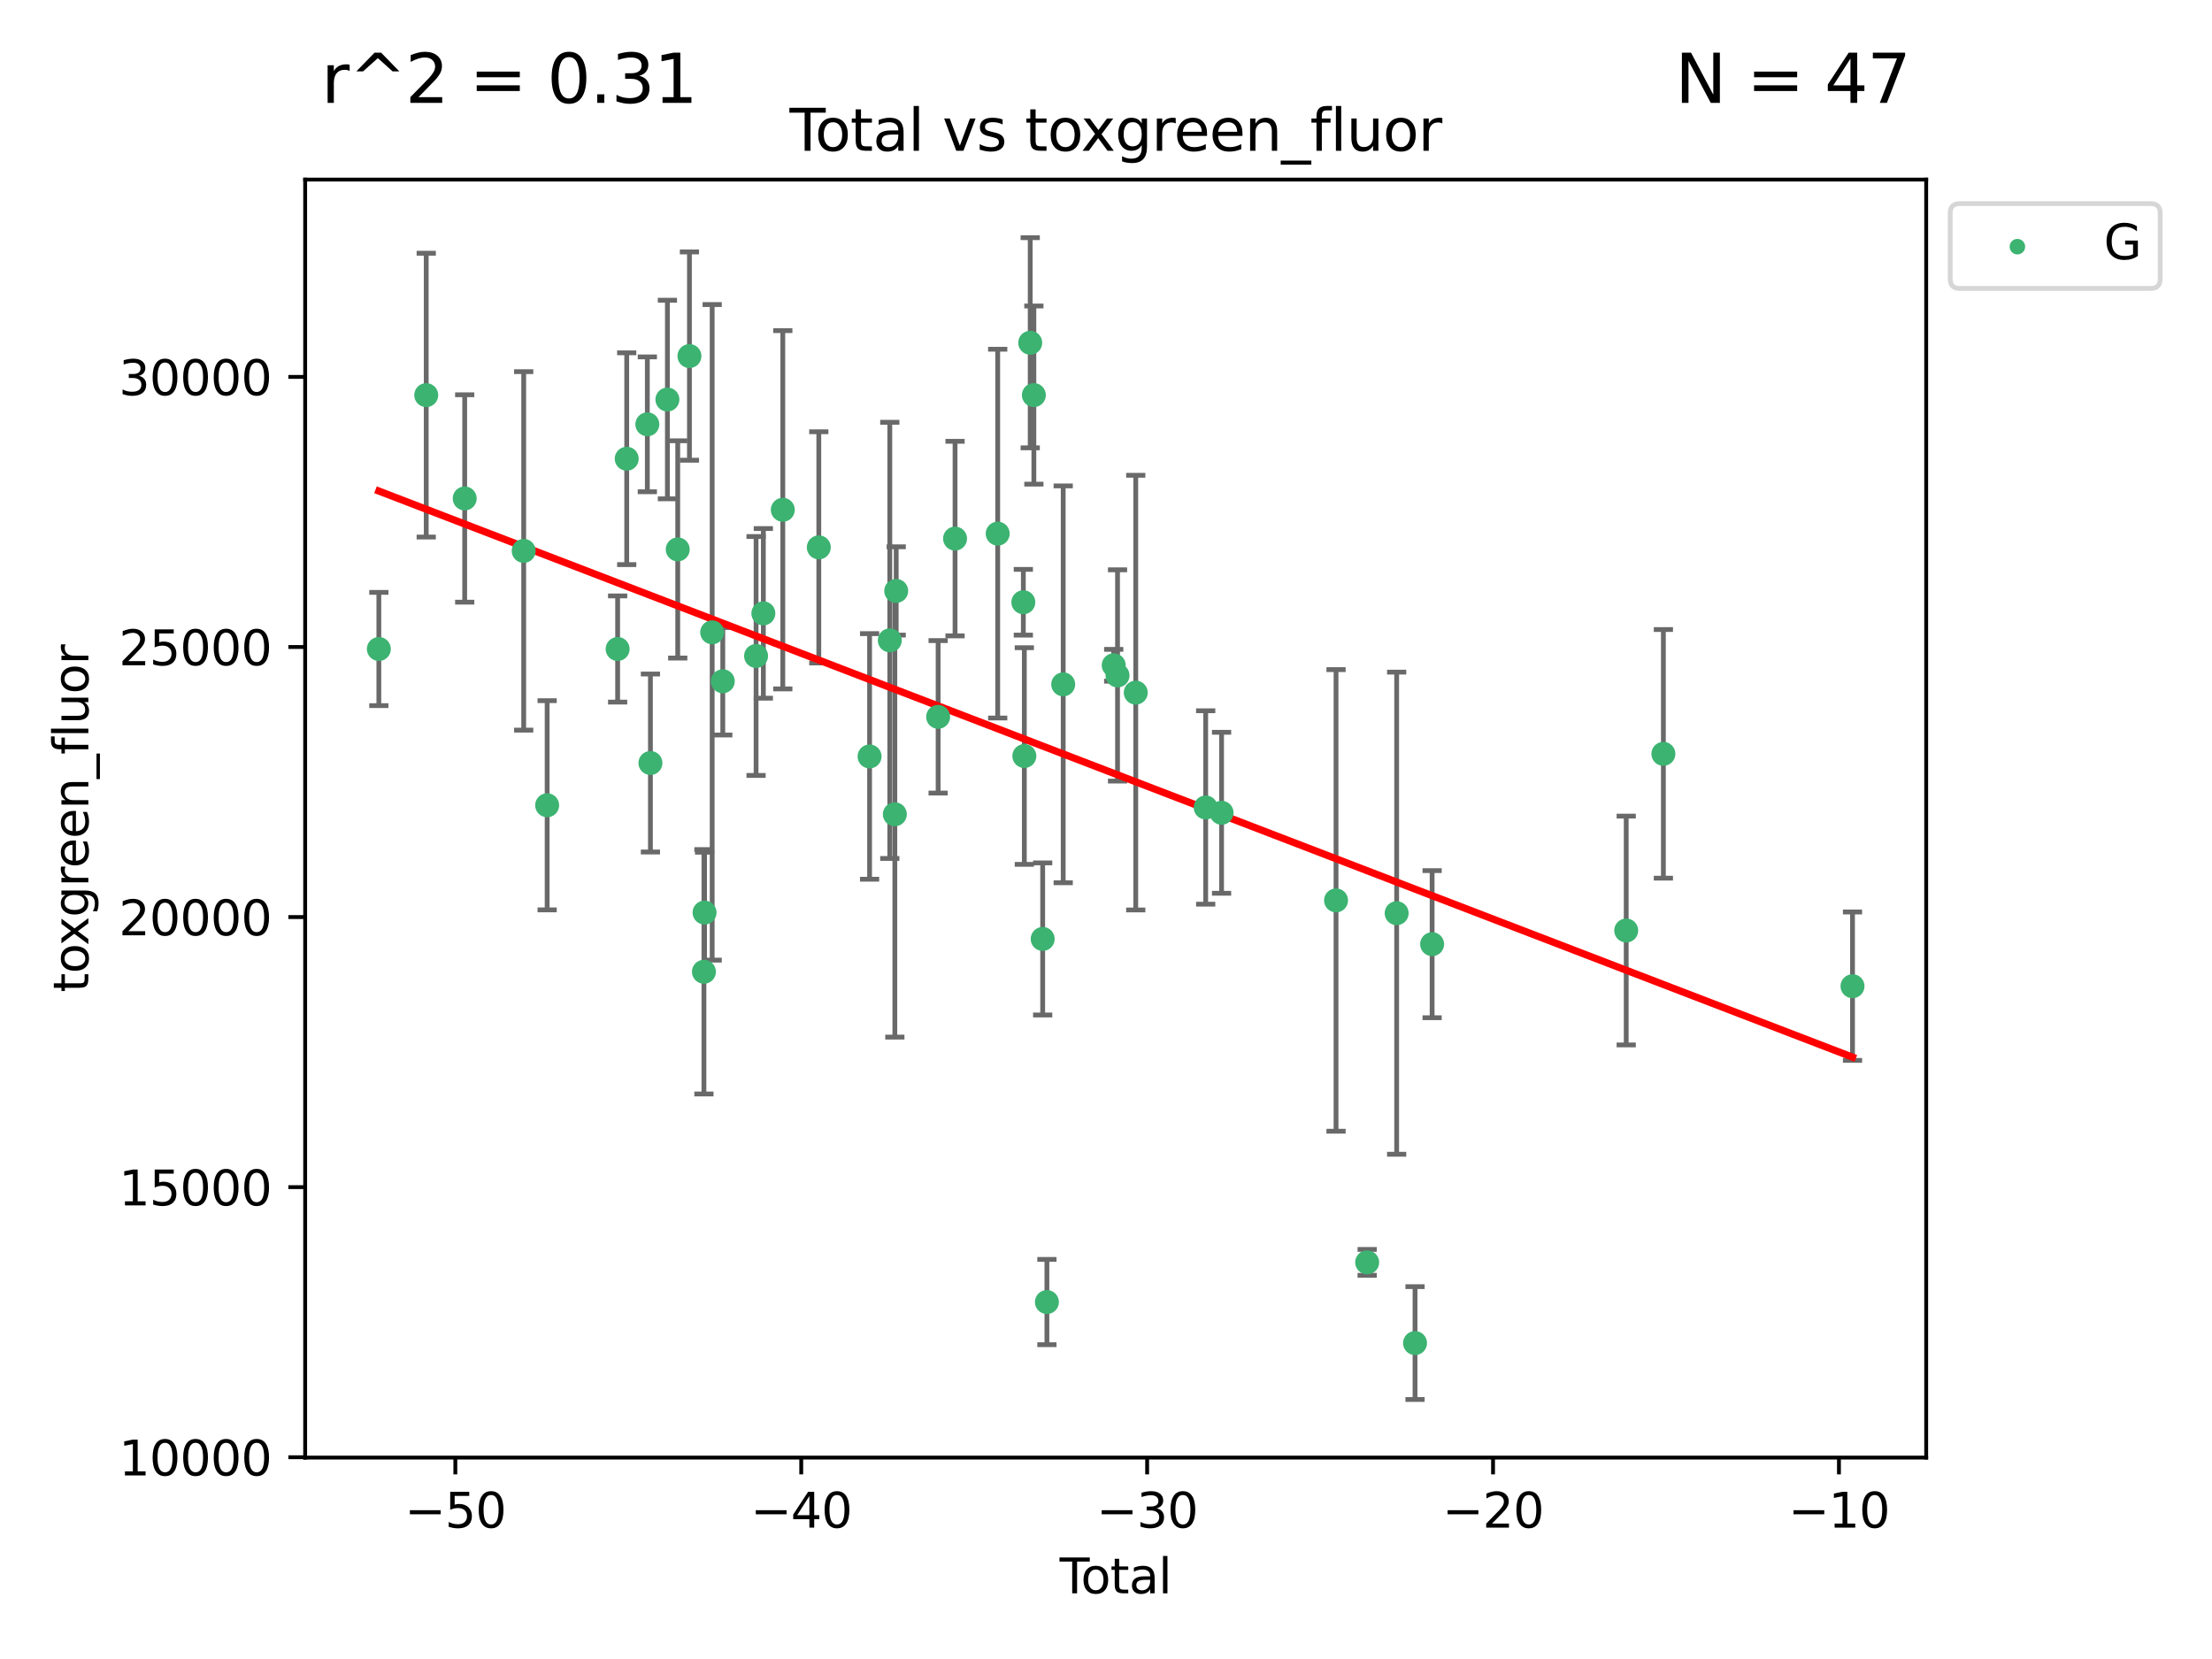 <?xml version="1.0" encoding="utf-8" standalone="no"?>
<!DOCTYPE svg PUBLIC "-//W3C//DTD SVG 1.1//EN"
  "http://www.w3.org/Graphics/SVG/1.1/DTD/svg11.dtd">
<svg xmlns:xlink="http://www.w3.org/1999/xlink" width="460.8pt" height="345.6pt" viewBox="0 0 460.8 345.6" xmlns="http://www.w3.org/2000/svg" version="1.1">
 <defs>
  <style type="text/css">*{stroke-linejoin: round; stroke-linecap: butt}</style>
 </defs>
 <g id="figure_1">
  <g id="patch_1">
   <path d="M 0 345.6 
L 460.8 345.6 
L 460.8 0 
L 0 0 
z
" style="fill: #ffffff"/>
  </g>
  <g id="axes_1">
   <g id="patch_2">
    <path d="M 63.571 303.64 
L 401.26 303.64 
L 401.26 37.411 
L 63.571 37.411 
z
" style="fill: #ffffff"/>
   </g>
   <g id="PathCollection_1">
    <defs>
     <path id="mb3df916a4e" d="M 0 1.118 
C 0.297 1.118 0.581 1 0.791 0.791 
C 1 0.581 1.118 0.297 1.118 0 
C 1.118 -0.297 1 -0.581 0.791 -0.791 
C 0.581 -1 0.297 -1.118 0 -1.118 
C -0.297 -1.118 -0.581 -1 -0.791 -0.791 
C -1 -0.581 -1.118 -0.297 -1.118 0 
C -1.118 0.297 -1 0.581 -0.791 0.791 
C -0.581 1 -0.297 1.118 0 1.118 
z
" style="stroke: #3cb371"/>
    </defs>
    <g clip-path="url(#p9eccf57eb2)">
     <use xlink:href="#mb3df916a4e" x="78.921" y="135.196" style="fill: #3cb371; stroke: #3cb371"/>
     <use xlink:href="#mb3df916a4e" x="88.792" y="82.315" style="fill: #3cb371; stroke: #3cb371"/>
     <use xlink:href="#mb3df916a4e" x="96.805" y="103.836" style="fill: #3cb371; stroke: #3cb371"/>
     <use xlink:href="#mb3df916a4e" x="109.096" y="114.761" style="fill: #3cb371; stroke: #3cb371"/>
     <use xlink:href="#mb3df916a4e" x="113.98" y="167.751" style="fill: #3cb371; stroke: #3cb371"/>
     <use xlink:href="#mb3df916a4e" x="128.664" y="135.198" style="fill: #3cb371; stroke: #3cb371"/>
     <use xlink:href="#mb3df916a4e" x="130.556" y="95.561" style="fill: #3cb371; stroke: #3cb371"/>
     <use xlink:href="#mb3df916a4e" x="134.852" y="88.393" style="fill: #3cb371; stroke: #3cb371"/>
     <use xlink:href="#mb3df916a4e" x="135.497" y="158.947" style="fill: #3cb371; stroke: #3cb371"/>
     <use xlink:href="#mb3df916a4e" x="139.033" y="83.232" style="fill: #3cb371; stroke: #3cb371"/>
     <use xlink:href="#mb3df916a4e" x="141.185" y="114.452" style="fill: #3cb371; stroke: #3cb371"/>
     <use xlink:href="#mb3df916a4e" x="143.623" y="74.175" style="fill: #3cb371; stroke: #3cb371"/>
     <use xlink:href="#mb3df916a4e" x="146.642" y="202.436" style="fill: #3cb371; stroke: #3cb371"/>
     <use xlink:href="#mb3df916a4e" x="146.775" y="190.102" style="fill: #3cb371; stroke: #3cb371"/>
     <use xlink:href="#mb3df916a4e" x="148.358" y="131.727" style="fill: #3cb371; stroke: #3cb371"/>
     <use xlink:href="#mb3df916a4e" x="150.568" y="141.921" style="fill: #3cb371; stroke: #3cb371"/>
     <use xlink:href="#mb3df916a4e" x="157.504" y="136.652" style="fill: #3cb371; stroke: #3cb371"/>
     <use xlink:href="#mb3df916a4e" x="159.019" y="127.775" style="fill: #3cb371; stroke: #3cb371"/>
     <use xlink:href="#mb3df916a4e" x="163.072" y="106.197" style="fill: #3cb371; stroke: #3cb371"/>
     <use xlink:href="#mb3df916a4e" x="170.572" y="114.027" style="fill: #3cb371; stroke: #3cb371"/>
     <use xlink:href="#mb3df916a4e" x="181.15" y="157.579" style="fill: #3cb371; stroke: #3cb371"/>
     <use xlink:href="#mb3df916a4e" x="185.362" y="133.399" style="fill: #3cb371; stroke: #3cb371"/>
     <use xlink:href="#mb3df916a4e" x="186.412" y="169.629" style="fill: #3cb371; stroke: #3cb371"/>
     <use xlink:href="#mb3df916a4e" x="186.695" y="123.103" style="fill: #3cb371; stroke: #3cb371"/>
     <use xlink:href="#mb3df916a4e" x="195.43" y="149.328" style="fill: #3cb371; stroke: #3cb371"/>
     <use xlink:href="#mb3df916a4e" x="198.955" y="112.201" style="fill: #3cb371; stroke: #3cb371"/>
     <use xlink:href="#mb3df916a4e" x="207.84" y="111.166" style="fill: #3cb371; stroke: #3cb371"/>
     <use xlink:href="#mb3df916a4e" x="213.179" y="125.457" style="fill: #3cb371; stroke: #3cb371"/>
     <use xlink:href="#mb3df916a4e" x="213.387" y="157.496" style="fill: #3cb371; stroke: #3cb371"/>
     <use xlink:href="#mb3df916a4e" x="214.613" y="71.402" style="fill: #3cb371; stroke: #3cb371"/>
     <use xlink:href="#mb3df916a4e" x="215.374" y="82.303" style="fill: #3cb371; stroke: #3cb371"/>
     <use xlink:href="#mb3df916a4e" x="217.208" y="195.599" style="fill: #3cb371; stroke: #3cb371"/>
     <use xlink:href="#mb3df916a4e" x="218.09" y="271.241" style="fill: #3cb371; stroke: #3cb371"/>
     <use xlink:href="#mb3df916a4e" x="221.485" y="142.562" style="fill: #3cb371; stroke: #3cb371"/>
     <use xlink:href="#mb3df916a4e" x="232.007" y="138.587" style="fill: #3cb371; stroke: #3cb371"/>
     <use xlink:href="#mb3df916a4e" x="232.802" y="140.707" style="fill: #3cb371; stroke: #3cb371"/>
     <use xlink:href="#mb3df916a4e" x="236.597" y="144.286" style="fill: #3cb371; stroke: #3cb371"/>
     <use xlink:href="#mb3df916a4e" x="251.167" y="168.211" style="fill: #3cb371; stroke: #3cb371"/>
     <use xlink:href="#mb3df916a4e" x="254.476" y="169.317" style="fill: #3cb371; stroke: #3cb371"/>
     <use xlink:href="#mb3df916a4e" x="278.321" y="187.57" style="fill: #3cb371; stroke: #3cb371"/>
     <use xlink:href="#mb3df916a4e" x="284.806" y="262.974" style="fill: #3cb371; stroke: #3cb371"/>
     <use xlink:href="#mb3df916a4e" x="290.95" y="190.236" style="fill: #3cb371; stroke: #3cb371"/>
     <use xlink:href="#mb3df916a4e" x="294.777" y="279.787" style="fill: #3cb371; stroke: #3cb371"/>
     <use xlink:href="#mb3df916a4e" x="298.336" y="196.688" style="fill: #3cb371; stroke: #3cb371"/>
     <use xlink:href="#mb3df916a4e" x="338.77" y="193.844" style="fill: #3cb371; stroke: #3cb371"/>
     <use xlink:href="#mb3df916a4e" x="346.513" y="157.039" style="fill: #3cb371; stroke: #3cb371"/>
     <use xlink:href="#mb3df916a4e" x="385.911" y="205.442" style="fill: #3cb371; stroke: #3cb371"/>
    </g>
   </g>
   <g id="matplotlib.axis_1">
    <g id="xtick_1">
     <g id="line2d_1">
      <defs>
       <path id="mc715ef596c" d="M 0 0 
L 0 3.5 
" style="stroke: #000000; stroke-width: 0.8"/>
      </defs>
      <g>
       <use xlink:href="#mc715ef596c" x="94.856" y="303.64" style="stroke: #000000; stroke-width: 0.8"/>
      </g>
     </g>
     <g id="text_1">
      <!-- −50 -->
      <g transform="translate(84.304 318.238)scale(0.1 -0.1)">
       <defs>
        <path id="DejaVuSans-2212" d="M 678 2272 
L 4684 2272 
L 4684 1741 
L 678 1741 
L 678 2272 
z
" transform="scale(0.016)"/>
        <path id="DejaVuSans-35" d="M 691 4666 
L 3169 4666 
L 3169 4134 
L 1269 4134 
L 1269 2991 
Q 1406 3038 1543 3061 
Q 1681 3084 1819 3084 
Q 2600 3084 3056 2656 
Q 3513 2228 3513 1497 
Q 3513 744 3044 326 
Q 2575 -91 1722 -91 
Q 1428 -91 1123 -41 
Q 819 9 494 109 
L 494 744 
Q 775 591 1075 516 
Q 1375 441 1709 441 
Q 2250 441 2565 725 
Q 2881 1009 2881 1497 
Q 2881 1984 2565 2268 
Q 2250 2553 1709 2553 
Q 1456 2553 1204 2497 
Q 953 2441 691 2322 
L 691 4666 
z
" transform="scale(0.016)"/>
        <path id="DejaVuSans-30" d="M 2034 4250 
Q 1547 4250 1301 3770 
Q 1056 3291 1056 2328 
Q 1056 1369 1301 889 
Q 1547 409 2034 409 
Q 2525 409 2770 889 
Q 3016 1369 3016 2328 
Q 3016 3291 2770 3770 
Q 2525 4250 2034 4250 
z
M 2034 4750 
Q 2819 4750 3233 4129 
Q 3647 3509 3647 2328 
Q 3647 1150 3233 529 
Q 2819 -91 2034 -91 
Q 1250 -91 836 529 
Q 422 1150 422 2328 
Q 422 3509 836 4129 
Q 1250 4750 2034 4750 
z
" transform="scale(0.016)"/>
       </defs>
       <use xlink:href="#DejaVuSans-2212"/>
       <use xlink:href="#DejaVuSans-35" x="83.789"/>
       <use xlink:href="#DejaVuSans-30" x="147.412"/>
      </g>
     </g>
    </g>
    <g id="xtick_2">
     <g id="line2d_2">
      <g>
       <use xlink:href="#mc715ef596c" x="166.914" y="303.64" style="stroke: #000000; stroke-width: 0.8"/>
      </g>
     </g>
     <g id="text_2">
      <!-- −40 -->
      <g transform="translate(156.361 318.238)scale(0.1 -0.1)">
       <defs>
        <path id="DejaVuSans-34" d="M 2419 4116 
L 825 1625 
L 2419 1625 
L 2419 4116 
z
M 2253 4666 
L 3047 4666 
L 3047 1625 
L 3713 1625 
L 3713 1100 
L 3047 1100 
L 3047 0 
L 2419 0 
L 2419 1100 
L 313 1100 
L 313 1709 
L 2253 4666 
z
" transform="scale(0.016)"/>
       </defs>
       <use xlink:href="#DejaVuSans-2212"/>
       <use xlink:href="#DejaVuSans-34" x="83.789"/>
       <use xlink:href="#DejaVuSans-30" x="147.412"/>
      </g>
     </g>
    </g>
    <g id="xtick_3">
     <g id="line2d_3">
      <g>
       <use xlink:href="#mc715ef596c" x="238.971" y="303.64" style="stroke: #000000; stroke-width: 0.8"/>
      </g>
     </g>
     <g id="text_3">
      <!-- −30 -->
      <g transform="translate(228.419 318.238)scale(0.1 -0.1)">
       <defs>
        <path id="DejaVuSans-33" d="M 2597 2516 
Q 3050 2419 3304 2112 
Q 3559 1806 3559 1356 
Q 3559 666 3084 287 
Q 2609 -91 1734 -91 
Q 1441 -91 1130 -33 
Q 819 25 488 141 
L 488 750 
Q 750 597 1062 519 
Q 1375 441 1716 441 
Q 2309 441 2620 675 
Q 2931 909 2931 1356 
Q 2931 1769 2642 2001 
Q 2353 2234 1838 2234 
L 1294 2234 
L 1294 2753 
L 1863 2753 
Q 2328 2753 2575 2939 
Q 2822 3125 2822 3475 
Q 2822 3834 2567 4026 
Q 2313 4219 1838 4219 
Q 1578 4219 1281 4162 
Q 984 4106 628 3988 
L 628 4550 
Q 988 4650 1302 4700 
Q 1616 4750 1894 4750 
Q 2613 4750 3031 4423 
Q 3450 4097 3450 3541 
Q 3450 3153 3228 2886 
Q 3006 2619 2597 2516 
z
" transform="scale(0.016)"/>
       </defs>
       <use xlink:href="#DejaVuSans-2212"/>
       <use xlink:href="#DejaVuSans-33" x="83.789"/>
       <use xlink:href="#DejaVuSans-30" x="147.412"/>
      </g>
     </g>
    </g>
    <g id="xtick_4">
     <g id="line2d_4">
      <g>
       <use xlink:href="#mc715ef596c" x="311.029" y="303.64" style="stroke: #000000; stroke-width: 0.8"/>
      </g>
     </g>
     <g id="text_4">
      <!-- −20 -->
      <g transform="translate(300.476 318.238)scale(0.1 -0.1)">
       <defs>
        <path id="DejaVuSans-32" d="M 1228 531 
L 3431 531 
L 3431 0 
L 469 0 
L 469 531 
Q 828 903 1448 1529 
Q 2069 2156 2228 2338 
Q 2531 2678 2651 2914 
Q 2772 3150 2772 3378 
Q 2772 3750 2511 3984 
Q 2250 4219 1831 4219 
Q 1534 4219 1204 4116 
Q 875 4013 500 3803 
L 500 4441 
Q 881 4594 1212 4672 
Q 1544 4750 1819 4750 
Q 2544 4750 2975 4387 
Q 3406 4025 3406 3419 
Q 3406 3131 3298 2873 
Q 3191 2616 2906 2266 
Q 2828 2175 2409 1742 
Q 1991 1309 1228 531 
z
" transform="scale(0.016)"/>
       </defs>
       <use xlink:href="#DejaVuSans-2212"/>
       <use xlink:href="#DejaVuSans-32" x="83.789"/>
       <use xlink:href="#DejaVuSans-30" x="147.412"/>
      </g>
     </g>
    </g>
    <g id="xtick_5">
     <g id="line2d_5">
      <g>
       <use xlink:href="#mc715ef596c" x="383.086" y="303.64" style="stroke: #000000; stroke-width: 0.8"/>
      </g>
     </g>
     <g id="text_5">
      <!-- −10 -->
      <g transform="translate(372.534 318.238)scale(0.1 -0.1)">
       <defs>
        <path id="DejaVuSans-31" d="M 794 531 
L 1825 531 
L 1825 4091 
L 703 3866 
L 703 4441 
L 1819 4666 
L 2450 4666 
L 2450 531 
L 3481 531 
L 3481 0 
L 794 0 
L 794 531 
z
" transform="scale(0.016)"/>
       </defs>
       <use xlink:href="#DejaVuSans-2212"/>
       <use xlink:href="#DejaVuSans-31" x="83.789"/>
       <use xlink:href="#DejaVuSans-30" x="147.412"/>
      </g>
     </g>
    </g>
    <g id="text_6">
     <!-- Total -->
     <g transform="translate(220.739 331.917)scale(0.1 -0.1)">
      <defs>
       <path id="DejaVuSans-54" d="M -19 4666 
L 3928 4666 
L 3928 4134 
L 2272 4134 
L 2272 0 
L 1638 0 
L 1638 4134 
L -19 4134 
L -19 4666 
z
" transform="scale(0.016)"/>
       <path id="DejaVuSans-6f" d="M 1959 3097 
Q 1497 3097 1228 2736 
Q 959 2375 959 1747 
Q 959 1119 1226 758 
Q 1494 397 1959 397 
Q 2419 397 2687 759 
Q 2956 1122 2956 1747 
Q 2956 2369 2687 2733 
Q 2419 3097 1959 3097 
z
M 1959 3584 
Q 2709 3584 3137 3096 
Q 3566 2609 3566 1747 
Q 3566 888 3137 398 
Q 2709 -91 1959 -91 
Q 1206 -91 779 398 
Q 353 888 353 1747 
Q 353 2609 779 3096 
Q 1206 3584 1959 3584 
z
" transform="scale(0.016)"/>
       <path id="DejaVuSans-74" d="M 1172 4494 
L 1172 3500 
L 2356 3500 
L 2356 3053 
L 1172 3053 
L 1172 1153 
Q 1172 725 1289 603 
Q 1406 481 1766 481 
L 2356 481 
L 2356 0 
L 1766 0 
Q 1100 0 847 248 
Q 594 497 594 1153 
L 594 3053 
L 172 3053 
L 172 3500 
L 594 3500 
L 594 4494 
L 1172 4494 
z
" transform="scale(0.016)"/>
       <path id="DejaVuSans-61" d="M 2194 1759 
Q 1497 1759 1228 1600 
Q 959 1441 959 1056 
Q 959 750 1161 570 
Q 1363 391 1709 391 
Q 2188 391 2477 730 
Q 2766 1069 2766 1631 
L 2766 1759 
L 2194 1759 
z
M 3341 1997 
L 3341 0 
L 2766 0 
L 2766 531 
Q 2569 213 2275 61 
Q 1981 -91 1556 -91 
Q 1019 -91 701 211 
Q 384 513 384 1019 
Q 384 1609 779 1909 
Q 1175 2209 1959 2209 
L 2766 2209 
L 2766 2266 
Q 2766 2663 2505 2880 
Q 2244 3097 1772 3097 
Q 1472 3097 1187 3025 
Q 903 2953 641 2809 
L 641 3341 
Q 956 3463 1253 3523 
Q 1550 3584 1831 3584 
Q 2591 3584 2966 3190 
Q 3341 2797 3341 1997 
z
" transform="scale(0.016)"/>
       <path id="DejaVuSans-6c" d="M 603 4863 
L 1178 4863 
L 1178 0 
L 603 0 
L 603 4863 
z
" transform="scale(0.016)"/>
      </defs>
      <use xlink:href="#DejaVuSans-54"/>
      <use xlink:href="#DejaVuSans-6f" x="44.084"/>
      <use xlink:href="#DejaVuSans-74" x="105.266"/>
      <use xlink:href="#DejaVuSans-61" x="144.475"/>
      <use xlink:href="#DejaVuSans-6c" x="205.754"/>
     </g>
    </g>
   </g>
   <g id="matplotlib.axis_2">
    <g id="ytick_1">
     <g id="line2d_6">
      <defs>
       <path id="m97b63db5cb" d="M 0 0 
L -3.5 0 
" style="stroke: #000000; stroke-width: 0.8"/>
      </defs>
      <g>
       <use xlink:href="#m97b63db5cb" x="63.571" y="303.566" style="stroke: #000000; stroke-width: 0.8"/>
      </g>
     </g>
     <g id="text_7">
      <!-- 10000 -->
      <g transform="translate(24.759 307.365)scale(0.1 -0.1)">
       <use xlink:href="#DejaVuSans-31"/>
       <use xlink:href="#DejaVuSans-30" x="63.623"/>
       <use xlink:href="#DejaVuSans-30" x="127.246"/>
       <use xlink:href="#DejaVuSans-30" x="190.869"/>
       <use xlink:href="#DejaVuSans-30" x="254.492"/>
      </g>
     </g>
    </g>
    <g id="ytick_2">
     <g id="line2d_7">
      <g>
       <use xlink:href="#m97b63db5cb" x="63.571" y="247.304" style="stroke: #000000; stroke-width: 0.8"/>
      </g>
     </g>
     <g id="text_8">
      <!-- 15000 -->
      <g transform="translate(24.759 251.103)scale(0.1 -0.1)">
       <use xlink:href="#DejaVuSans-31"/>
       <use xlink:href="#DejaVuSans-35" x="63.623"/>
       <use xlink:href="#DejaVuSans-30" x="127.246"/>
       <use xlink:href="#DejaVuSans-30" x="190.869"/>
       <use xlink:href="#DejaVuSans-30" x="254.492"/>
      </g>
     </g>
    </g>
    <g id="ytick_3">
     <g id="line2d_8">
      <g>
       <use xlink:href="#m97b63db5cb" x="63.571" y="191.042" style="stroke: #000000; stroke-width: 0.8"/>
      </g>
     </g>
     <g id="text_9">
      <!-- 20000 -->
      <g transform="translate(24.759 194.841)scale(0.1 -0.1)">
       <use xlink:href="#DejaVuSans-32"/>
       <use xlink:href="#DejaVuSans-30" x="63.623"/>
       <use xlink:href="#DejaVuSans-30" x="127.246"/>
       <use xlink:href="#DejaVuSans-30" x="190.869"/>
       <use xlink:href="#DejaVuSans-30" x="254.492"/>
      </g>
     </g>
    </g>
    <g id="ytick_4">
     <g id="line2d_9">
      <g>
       <use xlink:href="#m97b63db5cb" x="63.571" y="134.78" style="stroke: #000000; stroke-width: 0.8"/>
      </g>
     </g>
     <g id="text_10">
      <!-- 25000 -->
      <g transform="translate(24.759 138.579)scale(0.1 -0.1)">
       <use xlink:href="#DejaVuSans-32"/>
       <use xlink:href="#DejaVuSans-35" x="63.623"/>
       <use xlink:href="#DejaVuSans-30" x="127.246"/>
       <use xlink:href="#DejaVuSans-30" x="190.869"/>
       <use xlink:href="#DejaVuSans-30" x="254.492"/>
      </g>
     </g>
    </g>
    <g id="ytick_5">
     <g id="line2d_10">
      <g>
       <use xlink:href="#m97b63db5cb" x="63.571" y="78.518" style="stroke: #000000; stroke-width: 0.8"/>
      </g>
     </g>
     <g id="text_11">
      <!-- 30000 -->
      <g transform="translate(24.759 82.317)scale(0.1 -0.1)">
       <use xlink:href="#DejaVuSans-33"/>
       <use xlink:href="#DejaVuSans-30" x="63.623"/>
       <use xlink:href="#DejaVuSans-30" x="127.246"/>
       <use xlink:href="#DejaVuSans-30" x="190.869"/>
       <use xlink:href="#DejaVuSans-30" x="254.492"/>
      </g>
     </g>
    </g>
    <g id="text_12">
     <!-- toxgreen_fluor -->
     <g transform="translate(18.401 206.72)rotate(-90)scale(0.1 -0.1)">
      <defs>
       <path id="DejaVuSans-78" d="M 3513 3500 
L 2247 1797 
L 3578 0 
L 2900 0 
L 1881 1375 
L 863 0 
L 184 0 
L 1544 1831 
L 300 3500 
L 978 3500 
L 1906 2253 
L 2834 3500 
L 3513 3500 
z
" transform="scale(0.016)"/>
       <path id="DejaVuSans-67" d="M 2906 1791 
Q 2906 2416 2648 2759 
Q 2391 3103 1925 3103 
Q 1463 3103 1205 2759 
Q 947 2416 947 1791 
Q 947 1169 1205 825 
Q 1463 481 1925 481 
Q 2391 481 2648 825 
Q 2906 1169 2906 1791 
z
M 3481 434 
Q 3481 -459 3084 -895 
Q 2688 -1331 1869 -1331 
Q 1566 -1331 1297 -1286 
Q 1028 -1241 775 -1147 
L 775 -588 
Q 1028 -725 1275 -790 
Q 1522 -856 1778 -856 
Q 2344 -856 2625 -561 
Q 2906 -266 2906 331 
L 2906 616 
Q 2728 306 2450 153 
Q 2172 0 1784 0 
Q 1141 0 747 490 
Q 353 981 353 1791 
Q 353 2603 747 3093 
Q 1141 3584 1784 3584 
Q 2172 3584 2450 3431 
Q 2728 3278 2906 2969 
L 2906 3500 
L 3481 3500 
L 3481 434 
z
" transform="scale(0.016)"/>
       <path id="DejaVuSans-72" d="M 2631 2963 
Q 2534 3019 2420 3045 
Q 2306 3072 2169 3072 
Q 1681 3072 1420 2755 
Q 1159 2438 1159 1844 
L 1159 0 
L 581 0 
L 581 3500 
L 1159 3500 
L 1159 2956 
Q 1341 3275 1631 3429 
Q 1922 3584 2338 3584 
Q 2397 3584 2469 3576 
Q 2541 3569 2628 3553 
L 2631 2963 
z
" transform="scale(0.016)"/>
       <path id="DejaVuSans-65" d="M 3597 1894 
L 3597 1613 
L 953 1613 
Q 991 1019 1311 708 
Q 1631 397 2203 397 
Q 2534 397 2845 478 
Q 3156 559 3463 722 
L 3463 178 
Q 3153 47 2828 -22 
Q 2503 -91 2169 -91 
Q 1331 -91 842 396 
Q 353 884 353 1716 
Q 353 2575 817 3079 
Q 1281 3584 2069 3584 
Q 2775 3584 3186 3129 
Q 3597 2675 3597 1894 
z
M 3022 2063 
Q 3016 2534 2758 2815 
Q 2500 3097 2075 3097 
Q 1594 3097 1305 2825 
Q 1016 2553 972 2059 
L 3022 2063 
z
" transform="scale(0.016)"/>
       <path id="DejaVuSans-6e" d="M 3513 2113 
L 3513 0 
L 2938 0 
L 2938 2094 
Q 2938 2591 2744 2837 
Q 2550 3084 2163 3084 
Q 1697 3084 1428 2787 
Q 1159 2491 1159 1978 
L 1159 0 
L 581 0 
L 581 3500 
L 1159 3500 
L 1159 2956 
Q 1366 3272 1645 3428 
Q 1925 3584 2291 3584 
Q 2894 3584 3203 3211 
Q 3513 2838 3513 2113 
z
" transform="scale(0.016)"/>
       <path id="DejaVuSans-5f" d="M 3263 -1063 
L 3263 -1509 
L -63 -1509 
L -63 -1063 
L 3263 -1063 
z
" transform="scale(0.016)"/>
       <path id="DejaVuSans-66" d="M 2375 4863 
L 2375 4384 
L 1825 4384 
Q 1516 4384 1395 4259 
Q 1275 4134 1275 3809 
L 1275 3500 
L 2222 3500 
L 2222 3053 
L 1275 3053 
L 1275 0 
L 697 0 
L 697 3053 
L 147 3053 
L 147 3500 
L 697 3500 
L 697 3744 
Q 697 4328 969 4595 
Q 1241 4863 1831 4863 
L 2375 4863 
z
" transform="scale(0.016)"/>
       <path id="DejaVuSans-75" d="M 544 1381 
L 544 3500 
L 1119 3500 
L 1119 1403 
Q 1119 906 1312 657 
Q 1506 409 1894 409 
Q 2359 409 2629 706 
Q 2900 1003 2900 1516 
L 2900 3500 
L 3475 3500 
L 3475 0 
L 2900 0 
L 2900 538 
Q 2691 219 2414 64 
Q 2138 -91 1772 -91 
Q 1169 -91 856 284 
Q 544 659 544 1381 
z
M 1991 3584 
L 1991 3584 
z
" transform="scale(0.016)"/>
      </defs>
      <use xlink:href="#DejaVuSans-74"/>
      <use xlink:href="#DejaVuSans-6f" x="39.209"/>
      <use xlink:href="#DejaVuSans-78" x="97.266"/>
      <use xlink:href="#DejaVuSans-67" x="156.445"/>
      <use xlink:href="#DejaVuSans-72" x="219.922"/>
      <use xlink:href="#DejaVuSans-65" x="258.785"/>
      <use xlink:href="#DejaVuSans-65" x="320.309"/>
      <use xlink:href="#DejaVuSans-6e" x="381.832"/>
      <use xlink:href="#DejaVuSans-5f" x="445.211"/>
      <use xlink:href="#DejaVuSans-66" x="495.211"/>
      <use xlink:href="#DejaVuSans-6c" x="530.416"/>
      <use xlink:href="#DejaVuSans-75" x="558.199"/>
      <use xlink:href="#DejaVuSans-6f" x="621.578"/>
      <use xlink:href="#DejaVuSans-72" x="682.76"/>
     </g>
    </g>
   </g>
   <g id="LineCollection_1">
    <path d="M 78.921 146.992 
L 78.921 123.399 
" clip-path="url(#p9eccf57eb2)" style="fill: none; stroke: #696969"/>
    <path d="M 88.792 111.877 
L 88.792 52.753 
" clip-path="url(#p9eccf57eb2)" style="fill: none; stroke: #696969"/>
    <path d="M 96.805 125.439 
L 96.805 82.234 
" clip-path="url(#p9eccf57eb2)" style="fill: none; stroke: #696969"/>
    <path d="M 109.096 152.1 
L 109.096 77.422 
" clip-path="url(#p9eccf57eb2)" style="fill: none; stroke: #696969"/>
    <path d="M 113.98 189.542 
L 113.98 145.96 
" clip-path="url(#p9eccf57eb2)" style="fill: none; stroke: #696969"/>
    <path d="M 128.664 146.26 
L 128.664 124.137 
" clip-path="url(#p9eccf57eb2)" style="fill: none; stroke: #696969"/>
    <path d="M 130.556 117.622 
L 130.556 73.501 
" clip-path="url(#p9eccf57eb2)" style="fill: none; stroke: #696969"/>
    <path d="M 134.852 102.437 
L 134.852 74.348 
" clip-path="url(#p9eccf57eb2)" style="fill: none; stroke: #696969"/>
    <path d="M 135.497 177.489 
L 135.497 140.405 
" clip-path="url(#p9eccf57eb2)" style="fill: none; stroke: #696969"/>
    <path d="M 139.033 103.917 
L 139.033 62.547 
" clip-path="url(#p9eccf57eb2)" style="fill: none; stroke: #696969"/>
    <path d="M 141.185 137.085 
L 141.185 91.82 
" clip-path="url(#p9eccf57eb2)" style="fill: none; stroke: #696969"/>
    <path d="M 143.623 95.87 
L 143.623 52.48 
" clip-path="url(#p9eccf57eb2)" style="fill: none; stroke: #696969"/>
    <path d="M 146.642 227.894 
L 146.642 176.977 
" clip-path="url(#p9eccf57eb2)" style="fill: none; stroke: #696969"/>
    <path d="M 146.775 202.676 
L 146.775 177.528 
" clip-path="url(#p9eccf57eb2)" style="fill: none; stroke: #696969"/>
    <path d="M 148.358 200.011 
L 148.358 63.443 
" clip-path="url(#p9eccf57eb2)" style="fill: none; stroke: #696969"/>
    <path d="M 150.568 153.115 
L 150.568 130.727 
" clip-path="url(#p9eccf57eb2)" style="fill: none; stroke: #696969"/>
    <path d="M 157.504 161.537 
L 157.504 111.768 
" clip-path="url(#p9eccf57eb2)" style="fill: none; stroke: #696969"/>
    <path d="M 159.019 145.445 
L 159.019 110.105 
" clip-path="url(#p9eccf57eb2)" style="fill: none; stroke: #696969"/>
    <path d="M 163.072 143.51 
L 163.072 68.883 
" clip-path="url(#p9eccf57eb2)" style="fill: none; stroke: #696969"/>
    <path d="M 170.572 138.114 
L 170.572 89.94 
" clip-path="url(#p9eccf57eb2)" style="fill: none; stroke: #696969"/>
    <path d="M 181.15 183.16 
L 181.15 131.998 
" clip-path="url(#p9eccf57eb2)" style="fill: none; stroke: #696969"/>
    <path d="M 185.362 178.829 
L 185.362 87.969 
" clip-path="url(#p9eccf57eb2)" style="fill: none; stroke: #696969"/>
    <path d="M 186.412 216.049 
L 186.412 123.208 
" clip-path="url(#p9eccf57eb2)" style="fill: none; stroke: #696969"/>
    <path d="M 186.695 132.302 
L 186.695 113.904 
" clip-path="url(#p9eccf57eb2)" style="fill: none; stroke: #696969"/>
    <path d="M 195.43 165.207 
L 195.43 133.449 
" clip-path="url(#p9eccf57eb2)" style="fill: none; stroke: #696969"/>
    <path d="M 198.955 132.465 
L 198.955 91.936 
" clip-path="url(#p9eccf57eb2)" style="fill: none; stroke: #696969"/>
    <path d="M 207.84 149.579 
L 207.84 72.753 
" clip-path="url(#p9eccf57eb2)" style="fill: none; stroke: #696969"/>
    <path d="M 213.179 132.304 
L 213.179 118.61 
" clip-path="url(#p9eccf57eb2)" style="fill: none; stroke: #696969"/>
    <path d="M 213.387 180.066 
L 213.387 134.927 
" clip-path="url(#p9eccf57eb2)" style="fill: none; stroke: #696969"/>
    <path d="M 214.613 93.292 
L 214.613 49.513 
" clip-path="url(#p9eccf57eb2)" style="fill: none; stroke: #696969"/>
    <path d="M 215.374 100.857 
L 215.374 63.748 
" clip-path="url(#p9eccf57eb2)" style="fill: none; stroke: #696969"/>
    <path d="M 217.208 211.439 
L 217.208 179.758 
" clip-path="url(#p9eccf57eb2)" style="fill: none; stroke: #696969"/>
    <path d="M 218.09 280.127 
L 218.09 262.354 
" clip-path="url(#p9eccf57eb2)" style="fill: none; stroke: #696969"/>
    <path d="M 221.485 183.898 
L 221.485 101.225 
" clip-path="url(#p9eccf57eb2)" style="fill: none; stroke: #696969"/>
    <path d="M 232.007 141.902 
L 232.007 135.272 
" clip-path="url(#p9eccf57eb2)" style="fill: none; stroke: #696969"/>
    <path d="M 232.802 162.711 
L 232.802 118.703 
" clip-path="url(#p9eccf57eb2)" style="fill: none; stroke: #696969"/>
    <path d="M 236.597 189.563 
L 236.597 99.008 
" clip-path="url(#p9eccf57eb2)" style="fill: none; stroke: #696969"/>
    <path d="M 251.167 188.355 
L 251.167 148.067 
" clip-path="url(#p9eccf57eb2)" style="fill: none; stroke: #696969"/>
    <path d="M 254.476 186.08 
L 254.476 152.553 
" clip-path="url(#p9eccf57eb2)" style="fill: none; stroke: #696969"/>
    <path d="M 278.321 235.65 
L 278.321 139.491 
" clip-path="url(#p9eccf57eb2)" style="fill: none; stroke: #696969"/>
    <path d="M 284.806 265.674 
L 284.806 260.274 
" clip-path="url(#p9eccf57eb2)" style="fill: none; stroke: #696969"/>
    <path d="M 290.95 240.453 
L 290.95 140.019 
" clip-path="url(#p9eccf57eb2)" style="fill: none; stroke: #696969"/>
    <path d="M 294.777 291.539 
L 294.777 268.036 
" clip-path="url(#p9eccf57eb2)" style="fill: none; stroke: #696969"/>
    <path d="M 298.336 212.009 
L 298.336 181.368 
" clip-path="url(#p9eccf57eb2)" style="fill: none; stroke: #696969"/>
    <path d="M 338.77 217.678 
L 338.77 170.01 
" clip-path="url(#p9eccf57eb2)" style="fill: none; stroke: #696969"/>
    <path d="M 346.513 182.938 
L 346.513 131.14 
" clip-path="url(#p9eccf57eb2)" style="fill: none; stroke: #696969"/>
    <path d="M 385.911 220.899 
L 385.911 189.986 
" clip-path="url(#p9eccf57eb2)" style="fill: none; stroke: #696969"/>
   </g>
   <g id="line2d_11">
    <defs>
     <path id="m0c6ab650ff" d="M 2 0 
L -2 -0 
" style="stroke: #696969"/>
    </defs>
    <g clip-path="url(#p9eccf57eb2)">
     <use xlink:href="#m0c6ab650ff" x="78.921" y="146.992" style="fill: #696969; stroke: #696969"/>
     <use xlink:href="#m0c6ab650ff" x="88.792" y="111.877" style="fill: #696969; stroke: #696969"/>
     <use xlink:href="#m0c6ab650ff" x="96.805" y="125.439" style="fill: #696969; stroke: #696969"/>
     <use xlink:href="#m0c6ab650ff" x="109.096" y="152.1" style="fill: #696969; stroke: #696969"/>
     <use xlink:href="#m0c6ab650ff" x="113.98" y="189.542" style="fill: #696969; stroke: #696969"/>
     <use xlink:href="#m0c6ab650ff" x="128.664" y="146.26" style="fill: #696969; stroke: #696969"/>
     <use xlink:href="#m0c6ab650ff" x="130.556" y="117.622" style="fill: #696969; stroke: #696969"/>
     <use xlink:href="#m0c6ab650ff" x="134.852" y="102.437" style="fill: #696969; stroke: #696969"/>
     <use xlink:href="#m0c6ab650ff" x="135.497" y="177.489" style="fill: #696969; stroke: #696969"/>
     <use xlink:href="#m0c6ab650ff" x="139.033" y="103.917" style="fill: #696969; stroke: #696969"/>
     <use xlink:href="#m0c6ab650ff" x="141.185" y="137.085" style="fill: #696969; stroke: #696969"/>
     <use xlink:href="#m0c6ab650ff" x="143.623" y="95.87" style="fill: #696969; stroke: #696969"/>
     <use xlink:href="#m0c6ab650ff" x="146.642" y="227.894" style="fill: #696969; stroke: #696969"/>
     <use xlink:href="#m0c6ab650ff" x="146.775" y="202.676" style="fill: #696969; stroke: #696969"/>
     <use xlink:href="#m0c6ab650ff" x="148.358" y="200.011" style="fill: #696969; stroke: #696969"/>
     <use xlink:href="#m0c6ab650ff" x="150.568" y="153.115" style="fill: #696969; stroke: #696969"/>
     <use xlink:href="#m0c6ab650ff" x="157.504" y="161.537" style="fill: #696969; stroke: #696969"/>
     <use xlink:href="#m0c6ab650ff" x="159.019" y="145.445" style="fill: #696969; stroke: #696969"/>
     <use xlink:href="#m0c6ab650ff" x="163.072" y="143.51" style="fill: #696969; stroke: #696969"/>
     <use xlink:href="#m0c6ab650ff" x="170.572" y="138.114" style="fill: #696969; stroke: #696969"/>
     <use xlink:href="#m0c6ab650ff" x="181.15" y="183.16" style="fill: #696969; stroke: #696969"/>
     <use xlink:href="#m0c6ab650ff" x="185.362" y="178.829" style="fill: #696969; stroke: #696969"/>
     <use xlink:href="#m0c6ab650ff" x="186.412" y="216.049" style="fill: #696969; stroke: #696969"/>
     <use xlink:href="#m0c6ab650ff" x="186.695" y="132.302" style="fill: #696969; stroke: #696969"/>
     <use xlink:href="#m0c6ab650ff" x="195.43" y="165.207" style="fill: #696969; stroke: #696969"/>
     <use xlink:href="#m0c6ab650ff" x="198.955" y="132.465" style="fill: #696969; stroke: #696969"/>
     <use xlink:href="#m0c6ab650ff" x="207.84" y="149.579" style="fill: #696969; stroke: #696969"/>
     <use xlink:href="#m0c6ab650ff" x="213.179" y="132.304" style="fill: #696969; stroke: #696969"/>
     <use xlink:href="#m0c6ab650ff" x="213.387" y="180.066" style="fill: #696969; stroke: #696969"/>
     <use xlink:href="#m0c6ab650ff" x="214.613" y="93.292" style="fill: #696969; stroke: #696969"/>
     <use xlink:href="#m0c6ab650ff" x="215.374" y="100.857" style="fill: #696969; stroke: #696969"/>
     <use xlink:href="#m0c6ab650ff" x="217.208" y="211.439" style="fill: #696969; stroke: #696969"/>
     <use xlink:href="#m0c6ab650ff" x="218.09" y="280.127" style="fill: #696969; stroke: #696969"/>
     <use xlink:href="#m0c6ab650ff" x="221.485" y="183.898" style="fill: #696969; stroke: #696969"/>
     <use xlink:href="#m0c6ab650ff" x="232.007" y="141.902" style="fill: #696969; stroke: #696969"/>
     <use xlink:href="#m0c6ab650ff" x="232.802" y="162.711" style="fill: #696969; stroke: #696969"/>
     <use xlink:href="#m0c6ab650ff" x="236.597" y="189.563" style="fill: #696969; stroke: #696969"/>
     <use xlink:href="#m0c6ab650ff" x="251.167" y="188.355" style="fill: #696969; stroke: #696969"/>
     <use xlink:href="#m0c6ab650ff" x="254.476" y="186.08" style="fill: #696969; stroke: #696969"/>
     <use xlink:href="#m0c6ab650ff" x="278.321" y="235.65" style="fill: #696969; stroke: #696969"/>
     <use xlink:href="#m0c6ab650ff" x="284.806" y="265.674" style="fill: #696969; stroke: #696969"/>
     <use xlink:href="#m0c6ab650ff" x="290.95" y="240.453" style="fill: #696969; stroke: #696969"/>
     <use xlink:href="#m0c6ab650ff" x="294.777" y="291.539" style="fill: #696969; stroke: #696969"/>
     <use xlink:href="#m0c6ab650ff" x="298.336" y="212.009" style="fill: #696969; stroke: #696969"/>
     <use xlink:href="#m0c6ab650ff" x="338.77" y="217.678" style="fill: #696969; stroke: #696969"/>
     <use xlink:href="#m0c6ab650ff" x="346.513" y="182.938" style="fill: #696969; stroke: #696969"/>
     <use xlink:href="#m0c6ab650ff" x="385.911" y="220.899" style="fill: #696969; stroke: #696969"/>
    </g>
   </g>
   <g id="line2d_12">
    <g clip-path="url(#p9eccf57eb2)">
     <use xlink:href="#m0c6ab650ff" x="78.921" y="123.399" style="fill: #696969; stroke: #696969"/>
     <use xlink:href="#m0c6ab650ff" x="88.792" y="52.753" style="fill: #696969; stroke: #696969"/>
     <use xlink:href="#m0c6ab650ff" x="96.805" y="82.234" style="fill: #696969; stroke: #696969"/>
     <use xlink:href="#m0c6ab650ff" x="109.096" y="77.422" style="fill: #696969; stroke: #696969"/>
     <use xlink:href="#m0c6ab650ff" x="113.98" y="145.96" style="fill: #696969; stroke: #696969"/>
     <use xlink:href="#m0c6ab650ff" x="128.664" y="124.137" style="fill: #696969; stroke: #696969"/>
     <use xlink:href="#m0c6ab650ff" x="130.556" y="73.501" style="fill: #696969; stroke: #696969"/>
     <use xlink:href="#m0c6ab650ff" x="134.852" y="74.348" style="fill: #696969; stroke: #696969"/>
     <use xlink:href="#m0c6ab650ff" x="135.497" y="140.405" style="fill: #696969; stroke: #696969"/>
     <use xlink:href="#m0c6ab650ff" x="139.033" y="62.547" style="fill: #696969; stroke: #696969"/>
     <use xlink:href="#m0c6ab650ff" x="141.185" y="91.82" style="fill: #696969; stroke: #696969"/>
     <use xlink:href="#m0c6ab650ff" x="143.623" y="52.48" style="fill: #696969; stroke: #696969"/>
     <use xlink:href="#m0c6ab650ff" x="146.642" y="176.977" style="fill: #696969; stroke: #696969"/>
     <use xlink:href="#m0c6ab650ff" x="146.775" y="177.528" style="fill: #696969; stroke: #696969"/>
     <use xlink:href="#m0c6ab650ff" x="148.358" y="63.443" style="fill: #696969; stroke: #696969"/>
     <use xlink:href="#m0c6ab650ff" x="150.568" y="130.727" style="fill: #696969; stroke: #696969"/>
     <use xlink:href="#m0c6ab650ff" x="157.504" y="111.768" style="fill: #696969; stroke: #696969"/>
     <use xlink:href="#m0c6ab650ff" x="159.019" y="110.105" style="fill: #696969; stroke: #696969"/>
     <use xlink:href="#m0c6ab650ff" x="163.072" y="68.883" style="fill: #696969; stroke: #696969"/>
     <use xlink:href="#m0c6ab650ff" x="170.572" y="89.94" style="fill: #696969; stroke: #696969"/>
     <use xlink:href="#m0c6ab650ff" x="181.15" y="131.998" style="fill: #696969; stroke: #696969"/>
     <use xlink:href="#m0c6ab650ff" x="185.362" y="87.969" style="fill: #696969; stroke: #696969"/>
     <use xlink:href="#m0c6ab650ff" x="186.412" y="123.208" style="fill: #696969; stroke: #696969"/>
     <use xlink:href="#m0c6ab650ff" x="186.695" y="113.904" style="fill: #696969; stroke: #696969"/>
     <use xlink:href="#m0c6ab650ff" x="195.43" y="133.449" style="fill: #696969; stroke: #696969"/>
     <use xlink:href="#m0c6ab650ff" x="198.955" y="91.936" style="fill: #696969; stroke: #696969"/>
     <use xlink:href="#m0c6ab650ff" x="207.84" y="72.753" style="fill: #696969; stroke: #696969"/>
     <use xlink:href="#m0c6ab650ff" x="213.179" y="118.61" style="fill: #696969; stroke: #696969"/>
     <use xlink:href="#m0c6ab650ff" x="213.387" y="134.927" style="fill: #696969; stroke: #696969"/>
     <use xlink:href="#m0c6ab650ff" x="214.613" y="49.513" style="fill: #696969; stroke: #696969"/>
     <use xlink:href="#m0c6ab650ff" x="215.374" y="63.748" style="fill: #696969; stroke: #696969"/>
     <use xlink:href="#m0c6ab650ff" x="217.208" y="179.758" style="fill: #696969; stroke: #696969"/>
     <use xlink:href="#m0c6ab650ff" x="218.09" y="262.354" style="fill: #696969; stroke: #696969"/>
     <use xlink:href="#m0c6ab650ff" x="221.485" y="101.225" style="fill: #696969; stroke: #696969"/>
     <use xlink:href="#m0c6ab650ff" x="232.007" y="135.272" style="fill: #696969; stroke: #696969"/>
     <use xlink:href="#m0c6ab650ff" x="232.802" y="118.703" style="fill: #696969; stroke: #696969"/>
     <use xlink:href="#m0c6ab650ff" x="236.597" y="99.008" style="fill: #696969; stroke: #696969"/>
     <use xlink:href="#m0c6ab650ff" x="251.167" y="148.067" style="fill: #696969; stroke: #696969"/>
     <use xlink:href="#m0c6ab650ff" x="254.476" y="152.553" style="fill: #696969; stroke: #696969"/>
     <use xlink:href="#m0c6ab650ff" x="278.321" y="139.491" style="fill: #696969; stroke: #696969"/>
     <use xlink:href="#m0c6ab650ff" x="284.806" y="260.274" style="fill: #696969; stroke: #696969"/>
     <use xlink:href="#m0c6ab650ff" x="290.95" y="140.019" style="fill: #696969; stroke: #696969"/>
     <use xlink:href="#m0c6ab650ff" x="294.777" y="268.036" style="fill: #696969; stroke: #696969"/>
     <use xlink:href="#m0c6ab650ff" x="298.336" y="181.368" style="fill: #696969; stroke: #696969"/>
     <use xlink:href="#m0c6ab650ff" x="338.77" y="170.01" style="fill: #696969; stroke: #696969"/>
     <use xlink:href="#m0c6ab650ff" x="346.513" y="131.14" style="fill: #696969; stroke: #696969"/>
     <use xlink:href="#m0c6ab650ff" x="385.911" y="189.986" style="fill: #696969; stroke: #696969"/>
    </g>
   </g>
   <g id="line2d_13">
    <path d="M 78.921 102.296 
L 88.792 106.088 
L 96.805 109.166 
L 109.096 113.888 
L 113.98 115.764 
L 128.664 121.405 
L 130.556 122.132 
L 134.852 123.782 
L 135.497 124.03 
L 139.033 125.388 
L 141.185 126.215 
L 143.623 127.151 
L 146.642 128.311 
L 146.775 128.362 
L 148.358 128.97 
L 150.568 129.819 
L 157.504 132.484 
L 159.019 133.066 
L 163.072 134.623 
L 170.572 137.504 
L 181.15 141.567 
L 185.362 143.185 
L 186.412 143.589 
L 186.695 143.697 
L 195.43 147.053 
L 198.955 148.407 
L 207.84 151.82 
L 213.179 153.871 
L 213.387 153.951 
L 214.613 154.422 
L 215.374 154.714 
L 217.208 155.419 
L 218.09 155.758 
L 221.485 157.062 
L 232.007 161.104 
L 232.802 161.409 
L 236.597 162.867 
L 251.167 168.464 
L 254.476 169.735 
L 278.321 178.895 
L 284.806 181.387 
L 290.95 183.747 
L 294.777 185.217 
L 298.336 186.584 
L 338.77 202.117 
L 346.513 205.091 
L 385.911 220.225 
" clip-path="url(#p9eccf57eb2)" style="fill: none; stroke: #ff0000; stroke-width: 1.5; stroke-linecap: square"/>
   </g>
   <g id="line2d_14">
    <defs>
     <path id="mef9ff3a3d6" d="M 0 2 
C 0.53 2 1.039 1.789 1.414 1.414 
C 1.789 1.039 2 0.53 2 0 
C 2 -0.53 1.789 -1.039 1.414 -1.414 
C 1.039 -1.789 0.53 -2 0 -2 
C -0.53 -2 -1.039 -1.789 -1.414 -1.414 
C -1.789 -1.039 -2 -0.53 -2 0 
C -2 0.53 -1.789 1.039 -1.414 1.414 
C -1.039 1.789 -0.53 2 0 2 
z
" style="stroke: #3cb371"/>
    </defs>
    <g clip-path="url(#p9eccf57eb2)">
     <use xlink:href="#mef9ff3a3d6" x="78.921" y="135.196" style="fill: #3cb371; stroke: #3cb371"/>
     <use xlink:href="#mef9ff3a3d6" x="88.792" y="82.315" style="fill: #3cb371; stroke: #3cb371"/>
     <use xlink:href="#mef9ff3a3d6" x="96.805" y="103.836" style="fill: #3cb371; stroke: #3cb371"/>
     <use xlink:href="#mef9ff3a3d6" x="109.096" y="114.761" style="fill: #3cb371; stroke: #3cb371"/>
     <use xlink:href="#mef9ff3a3d6" x="113.98" y="167.751" style="fill: #3cb371; stroke: #3cb371"/>
     <use xlink:href="#mef9ff3a3d6" x="128.664" y="135.198" style="fill: #3cb371; stroke: #3cb371"/>
     <use xlink:href="#mef9ff3a3d6" x="130.556" y="95.561" style="fill: #3cb371; stroke: #3cb371"/>
     <use xlink:href="#mef9ff3a3d6" x="134.852" y="88.393" style="fill: #3cb371; stroke: #3cb371"/>
     <use xlink:href="#mef9ff3a3d6" x="135.497" y="158.947" style="fill: #3cb371; stroke: #3cb371"/>
     <use xlink:href="#mef9ff3a3d6" x="139.033" y="83.232" style="fill: #3cb371; stroke: #3cb371"/>
     <use xlink:href="#mef9ff3a3d6" x="141.185" y="114.452" style="fill: #3cb371; stroke: #3cb371"/>
     <use xlink:href="#mef9ff3a3d6" x="143.623" y="74.175" style="fill: #3cb371; stroke: #3cb371"/>
     <use xlink:href="#mef9ff3a3d6" x="146.642" y="202.436" style="fill: #3cb371; stroke: #3cb371"/>
     <use xlink:href="#mef9ff3a3d6" x="146.775" y="190.102" style="fill: #3cb371; stroke: #3cb371"/>
     <use xlink:href="#mef9ff3a3d6" x="148.358" y="131.727" style="fill: #3cb371; stroke: #3cb371"/>
     <use xlink:href="#mef9ff3a3d6" x="150.568" y="141.921" style="fill: #3cb371; stroke: #3cb371"/>
     <use xlink:href="#mef9ff3a3d6" x="157.504" y="136.652" style="fill: #3cb371; stroke: #3cb371"/>
     <use xlink:href="#mef9ff3a3d6" x="159.019" y="127.775" style="fill: #3cb371; stroke: #3cb371"/>
     <use xlink:href="#mef9ff3a3d6" x="163.072" y="106.197" style="fill: #3cb371; stroke: #3cb371"/>
     <use xlink:href="#mef9ff3a3d6" x="170.572" y="114.027" style="fill: #3cb371; stroke: #3cb371"/>
     <use xlink:href="#mef9ff3a3d6" x="181.15" y="157.579" style="fill: #3cb371; stroke: #3cb371"/>
     <use xlink:href="#mef9ff3a3d6" x="185.362" y="133.399" style="fill: #3cb371; stroke: #3cb371"/>
     <use xlink:href="#mef9ff3a3d6" x="186.412" y="169.629" style="fill: #3cb371; stroke: #3cb371"/>
     <use xlink:href="#mef9ff3a3d6" x="186.695" y="123.103" style="fill: #3cb371; stroke: #3cb371"/>
     <use xlink:href="#mef9ff3a3d6" x="195.43" y="149.328" style="fill: #3cb371; stroke: #3cb371"/>
     <use xlink:href="#mef9ff3a3d6" x="198.955" y="112.201" style="fill: #3cb371; stroke: #3cb371"/>
     <use xlink:href="#mef9ff3a3d6" x="207.84" y="111.166" style="fill: #3cb371; stroke: #3cb371"/>
     <use xlink:href="#mef9ff3a3d6" x="213.179" y="125.457" style="fill: #3cb371; stroke: #3cb371"/>
     <use xlink:href="#mef9ff3a3d6" x="213.387" y="157.496" style="fill: #3cb371; stroke: #3cb371"/>
     <use xlink:href="#mef9ff3a3d6" x="214.613" y="71.402" style="fill: #3cb371; stroke: #3cb371"/>
     <use xlink:href="#mef9ff3a3d6" x="215.374" y="82.303" style="fill: #3cb371; stroke: #3cb371"/>
     <use xlink:href="#mef9ff3a3d6" x="217.208" y="195.599" style="fill: #3cb371; stroke: #3cb371"/>
     <use xlink:href="#mef9ff3a3d6" x="218.09" y="271.241" style="fill: #3cb371; stroke: #3cb371"/>
     <use xlink:href="#mef9ff3a3d6" x="221.485" y="142.562" style="fill: #3cb371; stroke: #3cb371"/>
     <use xlink:href="#mef9ff3a3d6" x="232.007" y="138.587" style="fill: #3cb371; stroke: #3cb371"/>
     <use xlink:href="#mef9ff3a3d6" x="232.802" y="140.707" style="fill: #3cb371; stroke: #3cb371"/>
     <use xlink:href="#mef9ff3a3d6" x="236.597" y="144.286" style="fill: #3cb371; stroke: #3cb371"/>
     <use xlink:href="#mef9ff3a3d6" x="251.167" y="168.211" style="fill: #3cb371; stroke: #3cb371"/>
     <use xlink:href="#mef9ff3a3d6" x="254.476" y="169.317" style="fill: #3cb371; stroke: #3cb371"/>
     <use xlink:href="#mef9ff3a3d6" x="278.321" y="187.57" style="fill: #3cb371; stroke: #3cb371"/>
     <use xlink:href="#mef9ff3a3d6" x="284.806" y="262.974" style="fill: #3cb371; stroke: #3cb371"/>
     <use xlink:href="#mef9ff3a3d6" x="290.95" y="190.236" style="fill: #3cb371; stroke: #3cb371"/>
     <use xlink:href="#mef9ff3a3d6" x="294.777" y="279.787" style="fill: #3cb371; stroke: #3cb371"/>
     <use xlink:href="#mef9ff3a3d6" x="298.336" y="196.688" style="fill: #3cb371; stroke: #3cb371"/>
     <use xlink:href="#mef9ff3a3d6" x="338.77" y="193.844" style="fill: #3cb371; stroke: #3cb371"/>
     <use xlink:href="#mef9ff3a3d6" x="346.513" y="157.039" style="fill: #3cb371; stroke: #3cb371"/>
     <use xlink:href="#mef9ff3a3d6" x="385.911" y="205.442" style="fill: #3cb371; stroke: #3cb371"/>
    </g>
   </g>
   <g id="patch_3">
    <path d="M 63.571 303.64 
L 63.571 37.411 
" style="fill: none; stroke: #000000; stroke-width: 0.8; stroke-linejoin: miter; stroke-linecap: square"/>
   </g>
   <g id="patch_4">
    <path d="M 401.26 303.64 
L 401.26 37.411 
" style="fill: none; stroke: #000000; stroke-width: 0.8; stroke-linejoin: miter; stroke-linecap: square"/>
   </g>
   <g id="patch_5">
    <path d="M 63.571 303.64 
L 401.26 303.64 
" style="fill: none; stroke: #000000; stroke-width: 0.8; stroke-linejoin: miter; stroke-linecap: square"/>
   </g>
   <g id="patch_6">
    <path d="M 63.571 37.411 
L 401.26 37.411 
" style="fill: none; stroke: #000000; stroke-width: 0.8; stroke-linejoin: miter; stroke-linecap: square"/>
   </g>
   <g id="text_13">
    <!-- N = 47 -->
    <g transform="translate(348.964 21.426)scale(0.14 -0.14)">
     <defs>
      <path id="DejaVuSans-4e" d="M 628 4666 
L 1478 4666 
L 3547 763 
L 3547 4666 
L 4159 4666 
L 4159 0 
L 3309 0 
L 1241 3903 
L 1241 0 
L 628 0 
L 628 4666 
z
" transform="scale(0.016)"/>
      <path id="DejaVuSans-20" transform="scale(0.016)"/>
      <path id="DejaVuSans-3d" d="M 678 2906 
L 4684 2906 
L 4684 2381 
L 678 2381 
L 678 2906 
z
M 678 1631 
L 4684 1631 
L 4684 1100 
L 678 1100 
L 678 1631 
z
" transform="scale(0.016)"/>
      <path id="DejaVuSans-37" d="M 525 4666 
L 3525 4666 
L 3525 4397 
L 1831 0 
L 1172 0 
L 2766 4134 
L 525 4134 
L 525 4666 
z
" transform="scale(0.016)"/>
     </defs>
     <use xlink:href="#DejaVuSans-4e"/>
     <use xlink:href="#DejaVuSans-20" x="74.805"/>
     <use xlink:href="#DejaVuSans-3d" x="106.592"/>
     <use xlink:href="#DejaVuSans-20" x="190.381"/>
     <use xlink:href="#DejaVuSans-34" x="222.168"/>
     <use xlink:href="#DejaVuSans-37" x="285.791"/>
    </g>
   </g>
   <g id="text_14">
    <!-- r^2 = 0.31 -->
    <g transform="translate(66.948 21.426)scale(0.14 -0.14)">
     <defs>
      <path id="DejaVuSans-5e" d="M 2988 4666 
L 4684 2925 
L 4056 2925 
L 2681 4159 
L 1306 2925 
L 678 2925 
L 2375 4666 
L 2988 4666 
z
" transform="scale(0.016)"/>
      <path id="DejaVuSans-2e" d="M 684 794 
L 1344 794 
L 1344 0 
L 684 0 
L 684 794 
z
" transform="scale(0.016)"/>
     </defs>
     <use xlink:href="#DejaVuSans-72"/>
     <use xlink:href="#DejaVuSans-5e" x="41.113"/>
     <use xlink:href="#DejaVuSans-32" x="124.902"/>
     <use xlink:href="#DejaVuSans-20" x="188.525"/>
     <use xlink:href="#DejaVuSans-3d" x="220.312"/>
     <use xlink:href="#DejaVuSans-20" x="304.102"/>
     <use xlink:href="#DejaVuSans-30" x="335.889"/>
     <use xlink:href="#DejaVuSans-2e" x="399.512"/>
     <use xlink:href="#DejaVuSans-33" x="431.299"/>
     <use xlink:href="#DejaVuSans-31" x="494.922"/>
    </g>
   </g>
   <g id="text_15">
    <!-- Total vs toxgreen_fluor -->
    <g transform="translate(164.48 31.411)scale(0.12 -0.12)">
     <defs>
      <path id="DejaVuSans-76" d="M 191 3500 
L 800 3500 
L 1894 563 
L 2988 3500 
L 3597 3500 
L 2284 0 
L 1503 0 
L 191 3500 
z
" transform="scale(0.016)"/>
      <path id="DejaVuSans-73" d="M 2834 3397 
L 2834 2853 
Q 2591 2978 2328 3040 
Q 2066 3103 1784 3103 
Q 1356 3103 1142 2972 
Q 928 2841 928 2578 
Q 928 2378 1081 2264 
Q 1234 2150 1697 2047 
L 1894 2003 
Q 2506 1872 2764 1633 
Q 3022 1394 3022 966 
Q 3022 478 2636 193 
Q 2250 -91 1575 -91 
Q 1294 -91 989 -36 
Q 684 19 347 128 
L 347 722 
Q 666 556 975 473 
Q 1284 391 1588 391 
Q 1994 391 2212 530 
Q 2431 669 2431 922 
Q 2431 1156 2273 1281 
Q 2116 1406 1581 1522 
L 1381 1569 
Q 847 1681 609 1914 
Q 372 2147 372 2553 
Q 372 3047 722 3315 
Q 1072 3584 1716 3584 
Q 2034 3584 2315 3537 
Q 2597 3491 2834 3397 
z
" transform="scale(0.016)"/>
     </defs>
     <use xlink:href="#DejaVuSans-54"/>
     <use xlink:href="#DejaVuSans-6f" x="44.084"/>
     <use xlink:href="#DejaVuSans-74" x="105.266"/>
     <use xlink:href="#DejaVuSans-61" x="144.475"/>
     <use xlink:href="#DejaVuSans-6c" x="205.754"/>
     <use xlink:href="#DejaVuSans-20" x="233.537"/>
     <use xlink:href="#DejaVuSans-76" x="265.324"/>
     <use xlink:href="#DejaVuSans-73" x="324.504"/>
     <use xlink:href="#DejaVuSans-20" x="376.604"/>
     <use xlink:href="#DejaVuSans-74" x="408.391"/>
     <use xlink:href="#DejaVuSans-6f" x="447.6"/>
     <use xlink:href="#DejaVuSans-78" x="505.656"/>
     <use xlink:href="#DejaVuSans-67" x="564.836"/>
     <use xlink:href="#DejaVuSans-72" x="628.312"/>
     <use xlink:href="#DejaVuSans-65" x="667.176"/>
     <use xlink:href="#DejaVuSans-65" x="728.699"/>
     <use xlink:href="#DejaVuSans-6e" x="790.223"/>
     <use xlink:href="#DejaVuSans-5f" x="853.602"/>
     <use xlink:href="#DejaVuSans-66" x="903.602"/>
     <use xlink:href="#DejaVuSans-6c" x="938.807"/>
     <use xlink:href="#DejaVuSans-75" x="966.59"/>
     <use xlink:href="#DejaVuSans-6f" x="1029.969"/>
     <use xlink:href="#DejaVuSans-72" x="1091.15"/>
    </g>
   </g>
   <g id="legend_1">
    <g id="patch_7">
     <path d="M 408.26 60.089 
L 448.008 60.089 
Q 450.008 60.089 450.008 58.089 
L 450.008 44.411 
Q 450.008 42.411 448.008 42.411 
L 408.26 42.411 
Q 406.26 42.411 406.26 44.411 
L 406.26 58.089 
Q 406.26 60.089 408.26 60.089 
z
" style="fill: #ffffff; opacity: 0.8; stroke: #cccccc; stroke-linejoin: miter"/>
    </g>
    <g id="PathCollection_2">
     <g>
      <use xlink:href="#mb3df916a4e" x="420.26" y="51.385" style="fill: #3cb371; stroke: #3cb371"/>
     </g>
    </g>
    <g id="text_16">
     <!-- G -->
     <g transform="translate(438.26 54.01)scale(0.1 -0.1)">
      <defs>
       <path id="DejaVuSans-47" d="M 3809 666 
L 3809 1919 
L 2778 1919 
L 2778 2438 
L 4434 2438 
L 4434 434 
Q 4069 175 3628 42 
Q 3188 -91 2688 -91 
Q 1594 -91 976 548 
Q 359 1188 359 2328 
Q 359 3472 976 4111 
Q 1594 4750 2688 4750 
Q 3144 4750 3555 4637 
Q 3966 4525 4313 4306 
L 4313 3634 
Q 3963 3931 3569 4081 
Q 3175 4231 2741 4231 
Q 1884 4231 1454 3753 
Q 1025 3275 1025 2328 
Q 1025 1384 1454 906 
Q 1884 428 2741 428 
Q 3075 428 3337 486 
Q 3600 544 3809 666 
z
" transform="scale(0.016)"/>
      </defs>
      <use xlink:href="#DejaVuSans-47"/>
     </g>
    </g>
   </g>
  </g>
 </g>
 <defs>
  <clipPath id="p9eccf57eb2">
   <rect x="63.571" y="37.411" width="337.689" height="266.229"/>
  </clipPath>
 </defs>
</svg>
